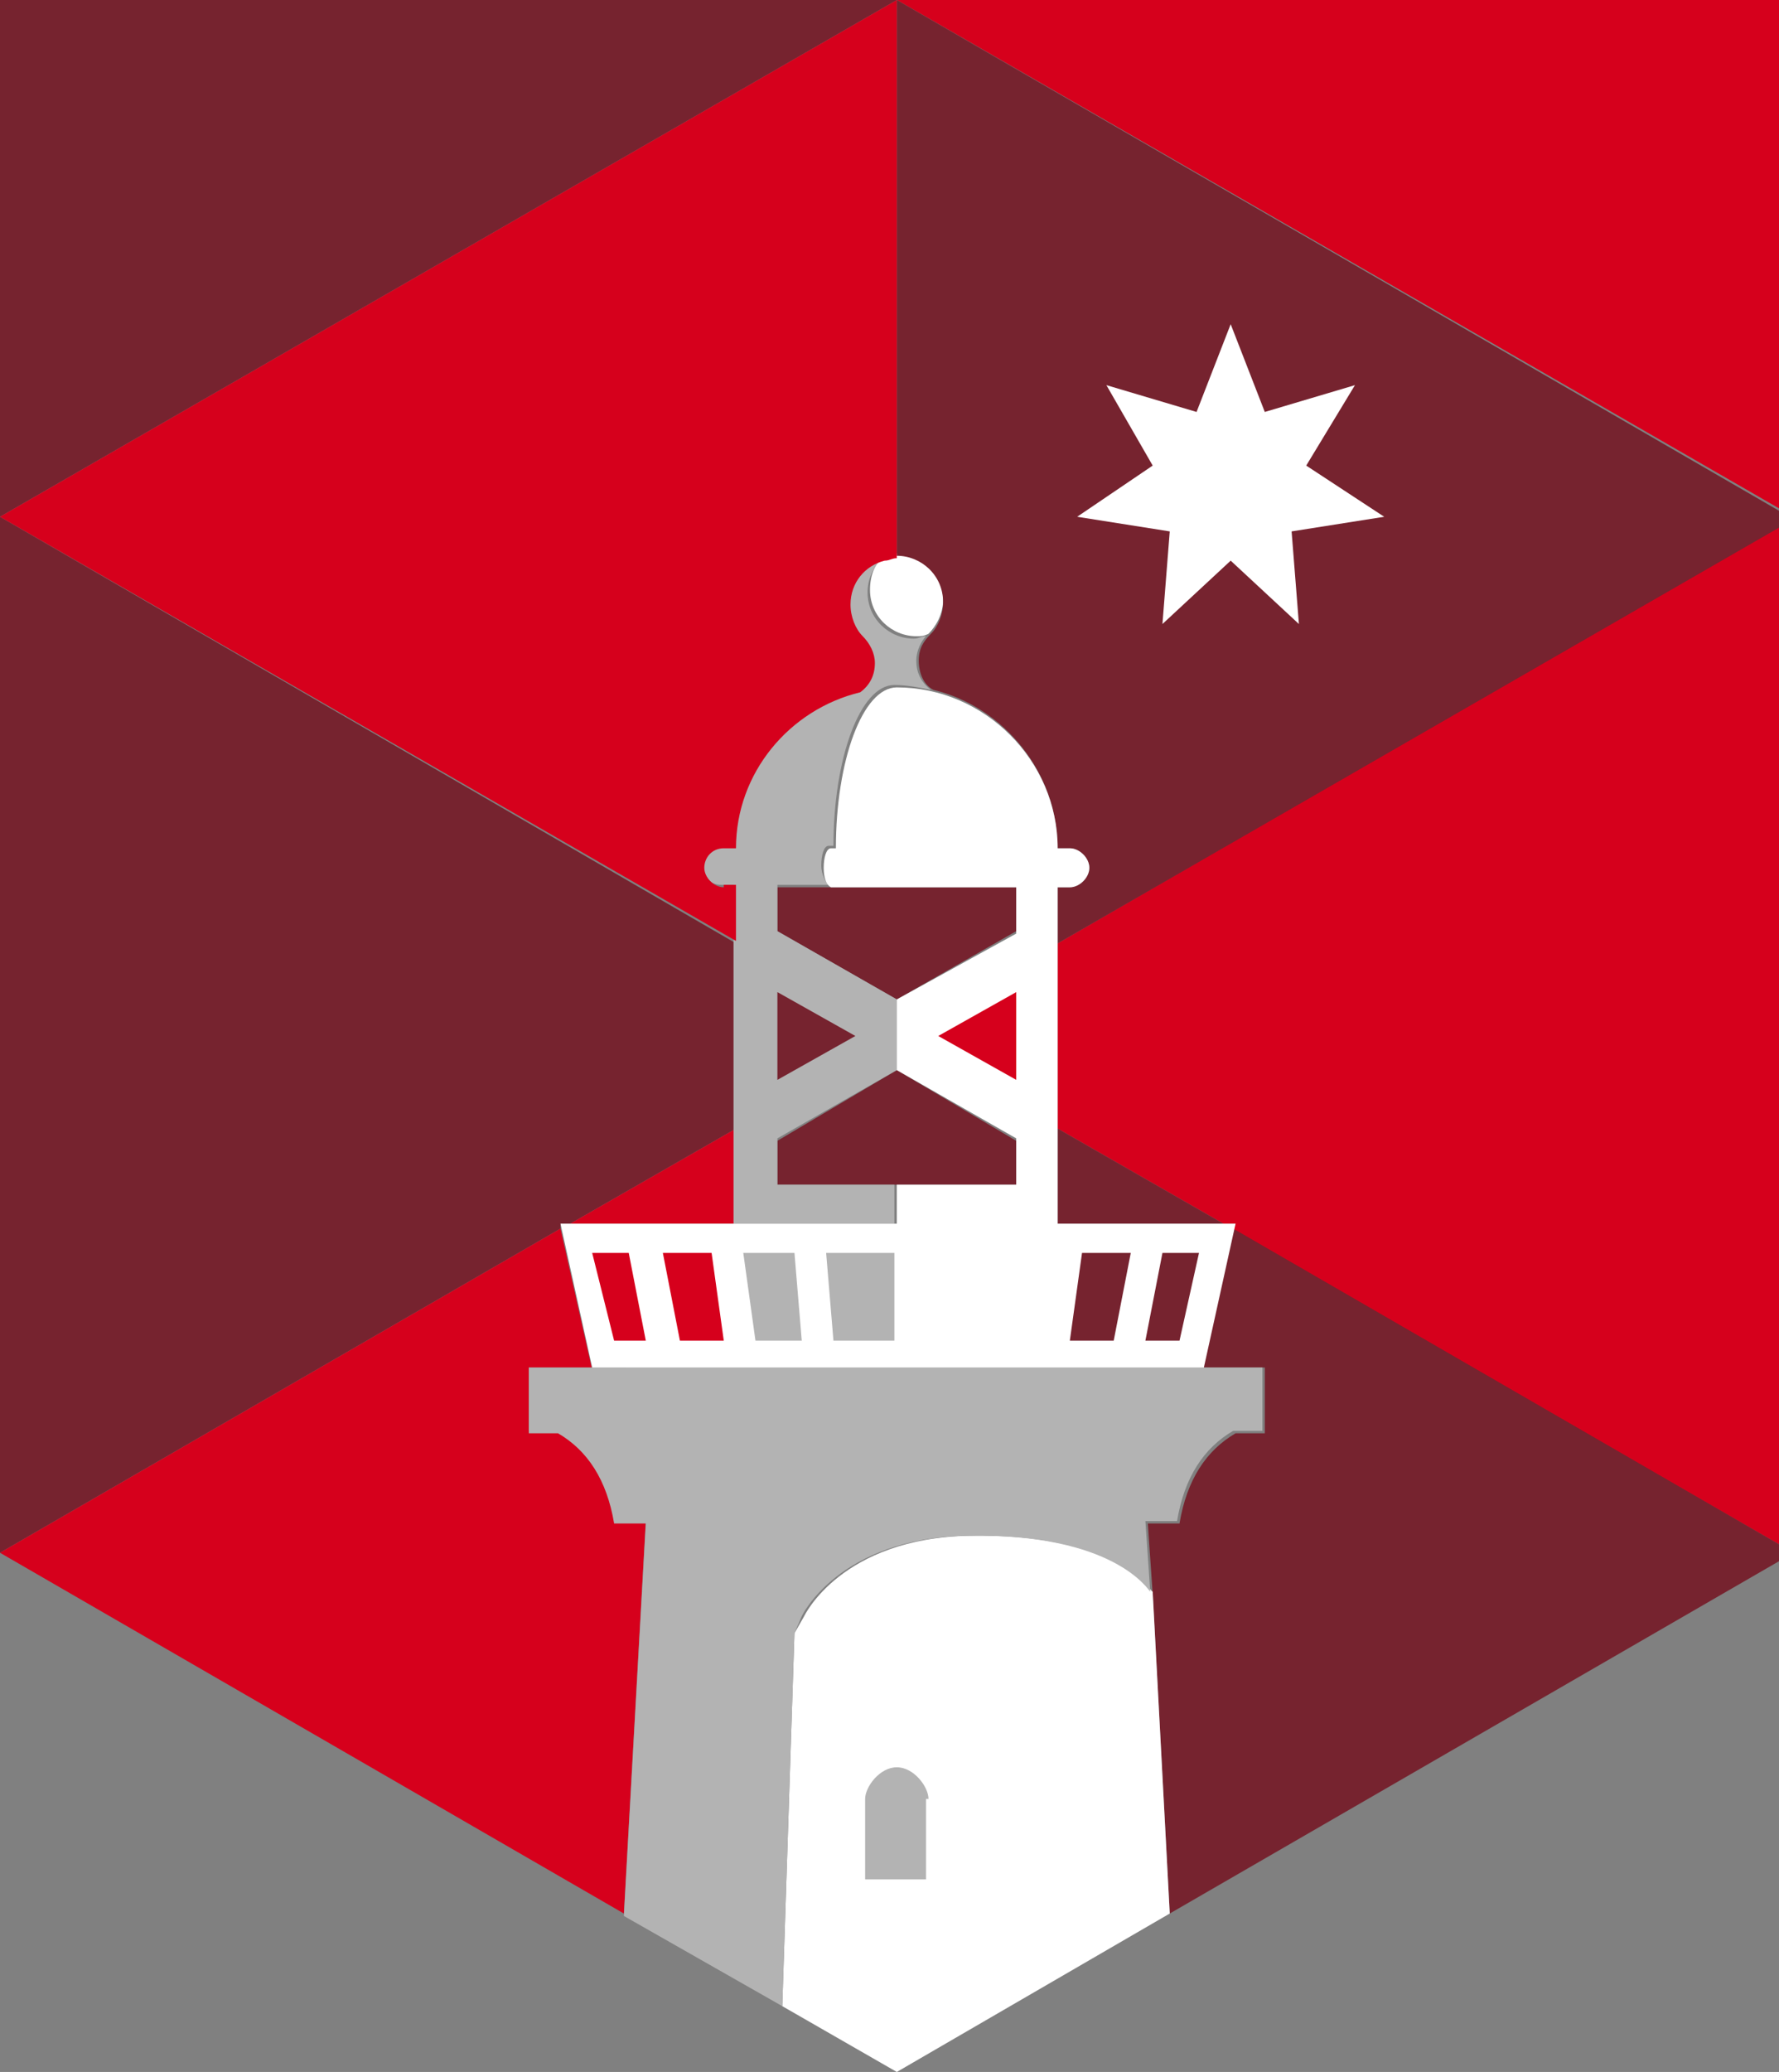 <svg version='1.1' id='Layer_1' xmlns='http://www.w3.org/2000/svg' x='0' y='0' viewBox='0 0 73 85' xml:space='preserve'>
  <rect x="0" y="0" width="73" height="85" fill="#808080" stroke="none"/>
  <style>.st1{fill:#fff}.st2{fill:#d6001c}.st3{fill:#76232f}.st4{fill:#b3b3b3}</style>
  <g>
    <path class='st2' d='M43.4 46.3l6.8 3.9h.5l-.1.3 23 13.2V21.2L43.4 38.7z'/>
    <path class='st3' d='M23.4 50.2l6.8-3.9v-7.6L0 21.2v42.5l23-13.3v-.2z'/>
    <path class='st2' d='M36.8 0l36.8 21.2V0z'/>
    <path class='st3' d='M0 0v21.2L36.8 0zM51.9 56.2v2.6h-1.2c-1.2.7-2 1.9-2.3 3.7h-1.3l.2 2.9.7 13.1 25.6-14.8-23-13.3-1.3 5.7h2.6zM50.2 50.2l-6.8-3.9v3.9z'/>
    <path class='st2' d='M24.3 56.2L23 50.4 0 63.7l25.6 14.8.9-16.1h-1.3c-.3-1.8-1.1-3-2.3-3.7h-1.2v-2.6h2.6zM30.2 46.3l-6.8 3.9h6.8z'/>
    <path class='st1' d='M37.6 26.1c.2 0 .3 0 .5-.1.3-.3.6-.8.6-1.4 0-1-.8-1.9-1.9-1.9-.2 0-.3 0-.5.1-.4.3-.6.8-.6 1.4 0 1.1.9 1.9 1.9 1.9zM39.8 63c-5.3.1-6.8 3.3-6.8 3.3l-.4.7-.5 15.3 4.7 2.7L48 78.5l-.7-13.2c-.2-.1-1.5-2.4-7.5-2.3z'/>
    <g>
      <path class='st4' d='M21.7 56.2v2.6h1.2c1.2.7 2 1.9 2.3 3.7h1.3l-.9 16.1 6.5 3.7.5-15.3.3-.7s1.5-3.2 6.8-3.3c6-.1 7.4 2.2 7.5 2.3l-.2-2.9h1.3c.3-1.8 1.1-3 2.3-3.7h1.2v-2.6H21.7z'/>
    </g>
    <path class='st4' d='M38.1 73.8c0-.5-.6-1.3-1.3-1.3-.7 0-1.3.8-1.3 1.3v3.3H38v-3.3z'/>
    <g>
      <path class='st3' d='M31.9 36.4v1.8l4.9 2.8 4.9-2.8v-1.8zM36.8 43.9l-4.9 2.9v1.8h9.8v-1.8z'/>
    </g>
    <g>
      <path class='st3' d='M43.4 34.8h.5c.4 0 .8.4.8.8s-.4.8-.8.8h-.5v2.3l30.2-17.4L36.8 0v22.8c1 0 1.9.8 1.9 1.9 0 .5-.2 1-.5 1.3-.3.3-.5.6-.5 1.1 0 .5.2 1 .6 1.2 2.9.7 5.1 3.4 5.1 6.5z'/>
    </g>
    <g>
      <path class='st4' d='M36.8 48.6h-4.9v-1.9l4.9-2.8V41l-4.9-2.8v-1.9H34c-.1-.1-.3-.4-.3-.8s.1-.8.3-.8h.2c0-3.6 1.1-6.6 2.5-6.6.5 0 1 .1 1.5.2-.4-.3-.6-.7-.6-1.2 0-.4.2-.8.4-1-.2 0-.3.1-.5.1-1 0-1.9-.8-1.9-1.9 0-.5.2-1 .6-1.4-.8.2-1.4 1-1.4 1.8 0 .5.2 1 .5 1.3.3.3.5.7.5 1.1 0 .5-.2 1-.6 1.2-2.9.7-5.1 3.3-5.1 6.4h-.5c-.4 0-.8.4-.8.8s.3.8.8.8h.5v13.9h6.6v-1.6z'/>
    </g>
    <path class='st1' d='M36.8 41v2.9l4.9 2.8v1.9h-4.9v1.6H23l1.3 5.9h25.1l1.3-5.9h-7.3V36.4h.5c.4 0 .8-.4.8-.8s-.4-.8-.8-.8h-.5c0-3.6-3-6.6-6.6-6.6-1.4 0-2.5 3-2.5 6.6h-.2c-.2 0-.3.4-.3.8s.1.7.3.8h7.6v1.9L36.8 41z'/>
    <path class='st3' d='M31.9 40.7l3.2 1.8-3.2 1.8z'/>
    <path class='st2' d='M41.7 40.7l-3.2 1.8 3.2 1.8z'/>
    <path class='st1' d='M50.5 23l-2.8 2.6.3-3.8-3.8-.6 3.1-2.1-1.9-3.3 3.7 1.1 1.4-3.6 1.4 3.6 3.7-1.1-2 3.3 3.2 2.1-3.8.6.3 3.8z'/>
    <g>
      <path class='st2' d='M29.7 36.4c-.4 0-.8-.4-.8-.8s.3-.8.8-.8h.5c0-3.1 2.2-5.7 5.1-6.4.4-.3.6-.7.6-1.2 0-.4-.2-.8-.5-1.1-.3-.3-.5-.8-.5-1.3 0-.9.6-1.6 1.4-1.8.2 0 .3-.1.5-.1V0L0 21.2l30.2 17.4v-2.3h-.5z'/>
    </g>
    <g>
      <path class='st4' d='M31 55h1.9l-.3-3.6h-2.1L31 55zM34.2 55h2.5v-3.6h-2.8l.3 3.6z'/>
      <path class='st2' d='M27.9 55h1.8l-.5-3.6h-2l.7 3.6zM25.2 55h1.3l-.7-3.6h-1.5l.9 3.6z'/>
      <path class='st3' d='M43.9 55h1.8l.7-3.6h-2l-.5 3.6zM47 55h1.4l.8-3.6h-1.5L47 55z'/>
    </g>
  </g>
</svg>